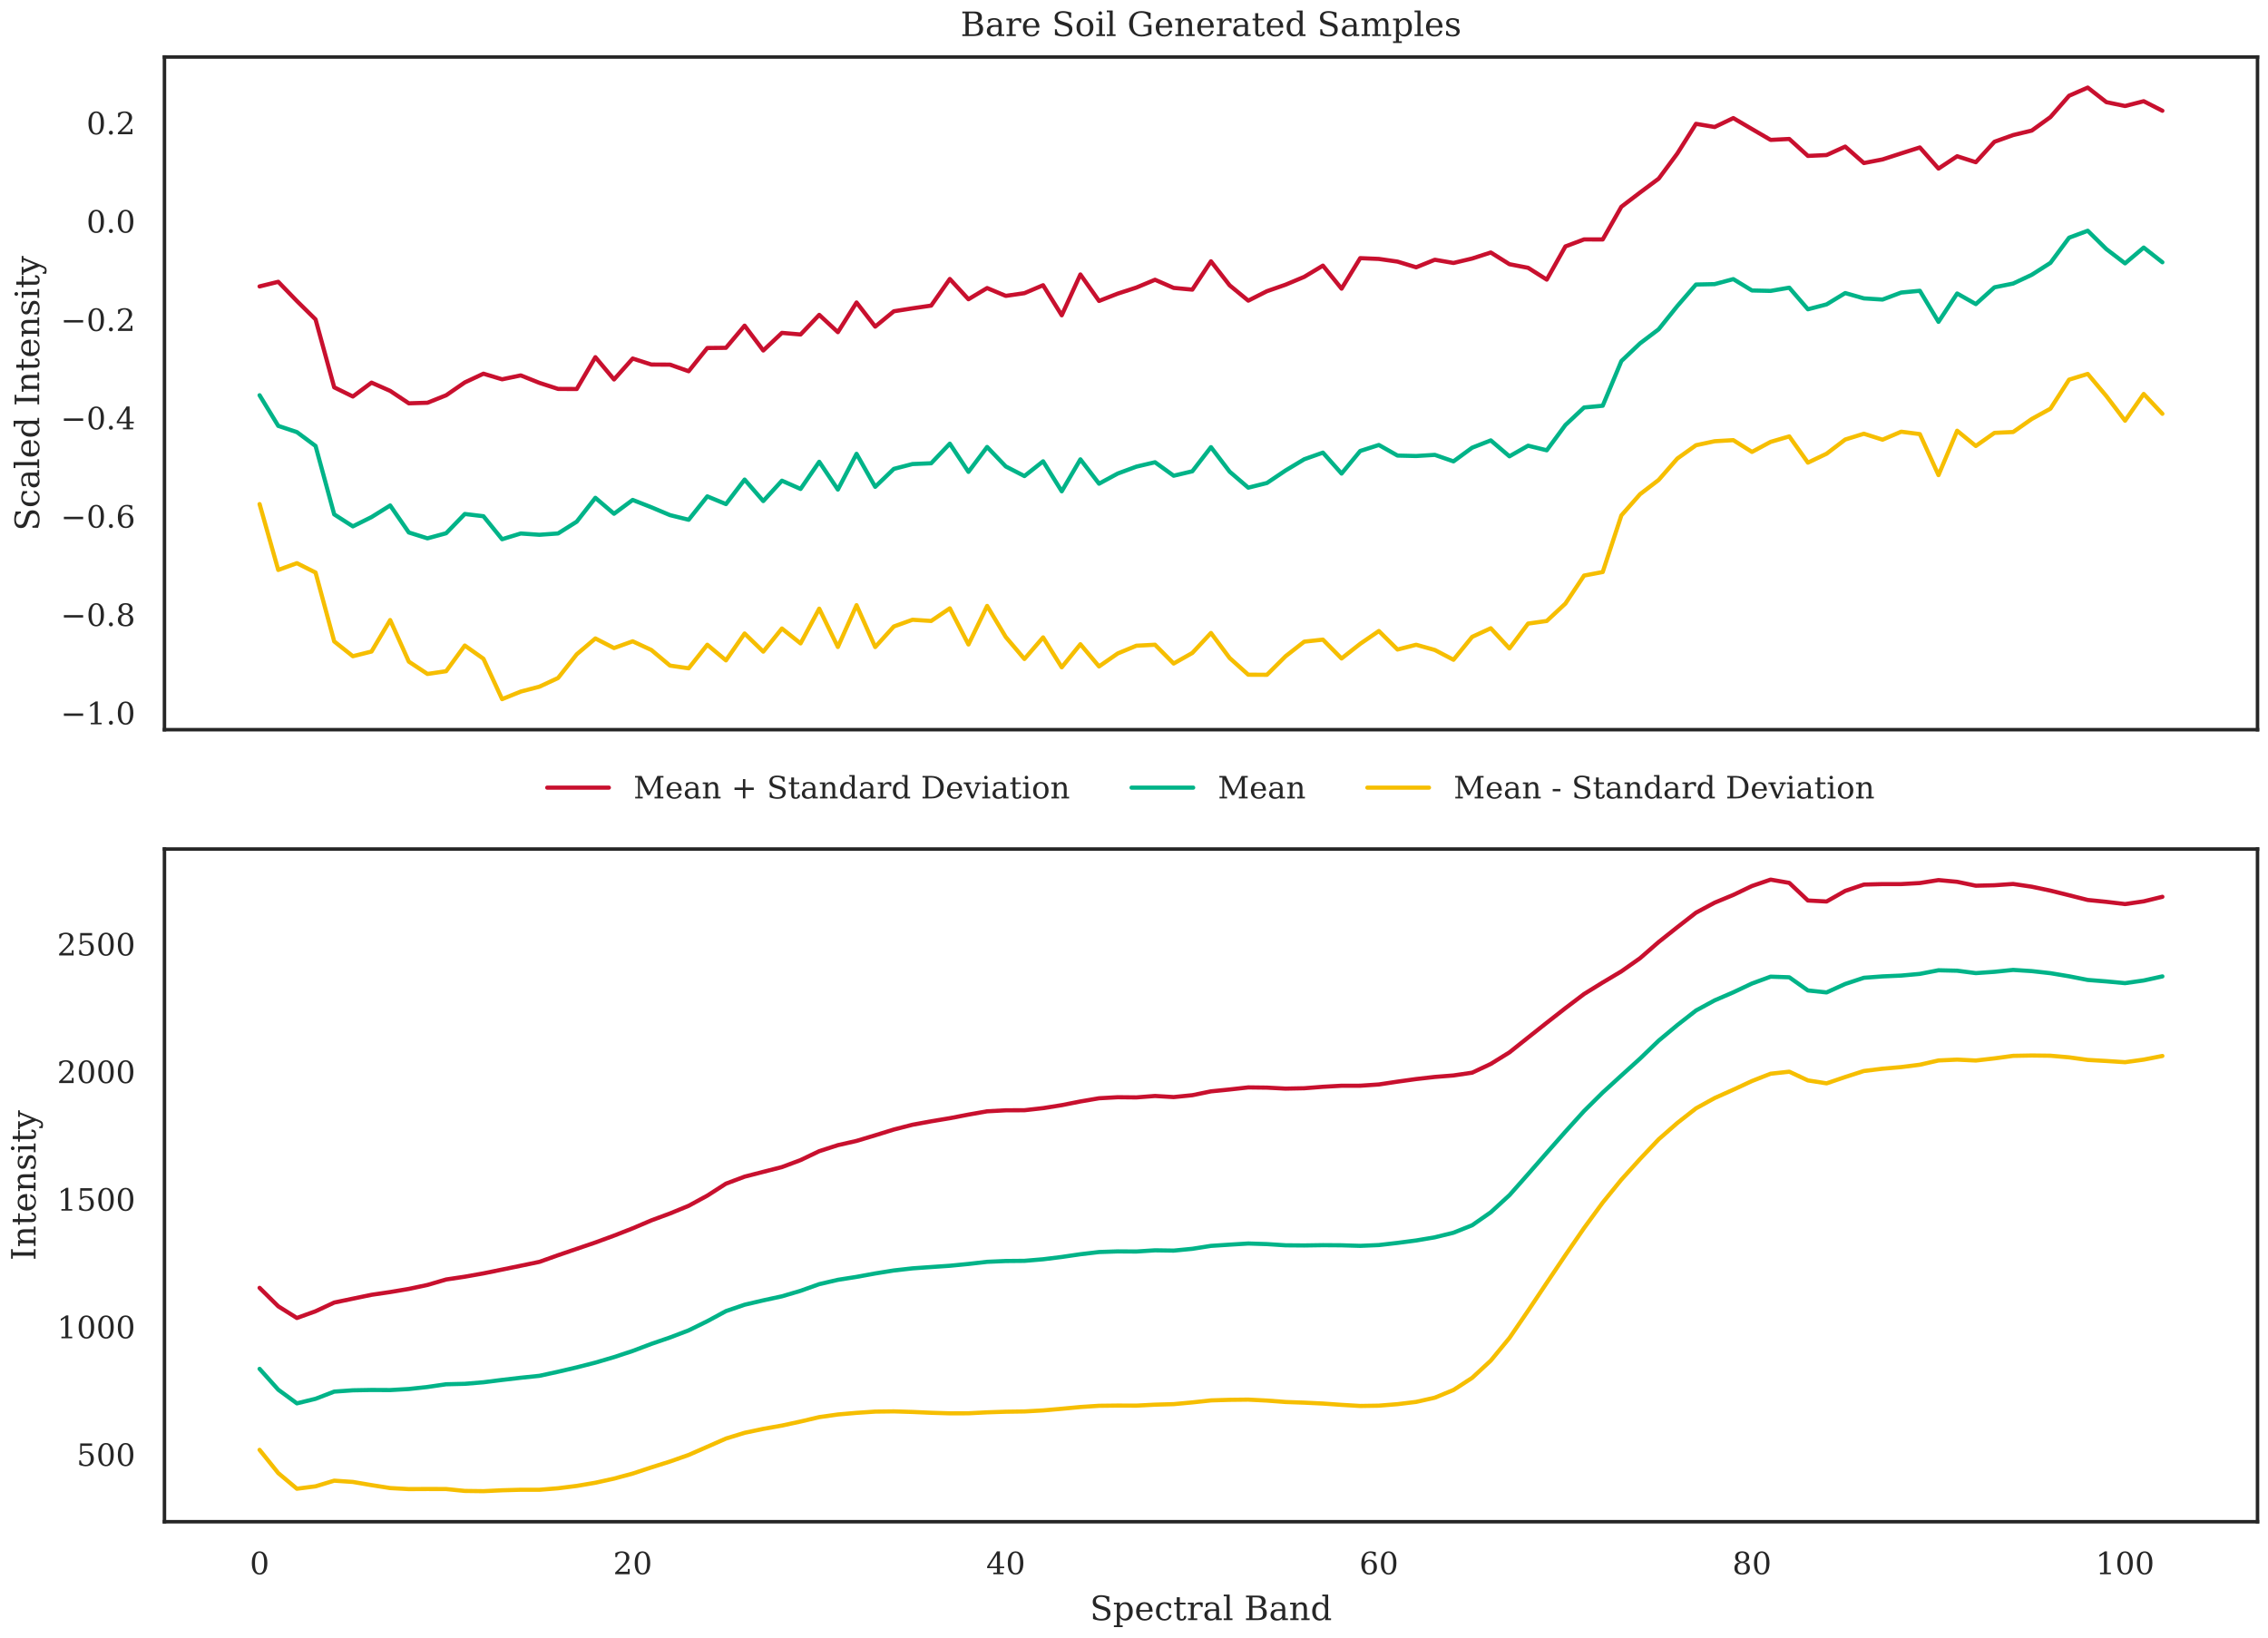 <?xml version="1.0" encoding="utf-8" standalone="no"?>
<!DOCTYPE svg PUBLIC "-//W3C//DTD SVG 1.1//EN"
  "http://www.w3.org/Graphics/SVG/1.1/DTD/svg11.dtd">
<!-- Created with matplotlib (https://matplotlib.org/) -->
<svg height="468pt" version="1.1" viewBox="0 0 648 468" width="648pt" xmlns="http://www.w3.org/2000/svg" xmlns:xlink="http://www.w3.org/1999/xlink">
 <defs>
  <style type="text/css">
*{stroke-linecap:butt;stroke-linejoin:round;}
  </style>
 </defs>
 <g id="figure_1">
  <g id="patch_1">
   <path d="M 0 468 
L 648 468 
L 648 0 
L 0 0 
z
" style="fill:#ffffff;"/>
  </g>
  <g id="axes_1">
   <g id="patch_2">
    <path d="M 46.987 208.539 
L 645 208.539 
L 645 16.295 
L 46.987 16.295 
z
" style="fill:#ffffff;"/>
   </g>
   <g id="matplotlib.axis_1"/>
   <g id="matplotlib.axis_2">
    <g id="ytick_1">
     <g id="text_1">
      <!-- −1.0 -->
      <defs>
       <path d="M 10.594 35.297 
L 73.188 35.297 
L 73.188 27.391 
L 10.594 27.391 
z
" id="DejaVuSerif-8722"/>
       <path d="M 14.203 0 
L 14.203 5.172 
L 26.906 5.172 
L 26.906 65.828 
L 12.203 56.297 
L 12.203 62.703 
L 29.984 74.219 
L 36.719 74.219 
L 36.719 5.172 
L 49.422 5.172 
L 49.422 0 
z
" id="DejaVuSerif-49"/>
       <path d="M 9.422 5.078 
Q 9.422 7.812 11.281 9.719 
Q 13.141 11.625 15.922 11.625 
Q 18.609 11.625 20.5 9.719 
Q 22.406 7.812 22.406 5.078 
Q 22.406 2.391 20.5 0.484 
Q 18.609 -1.422 15.922 -1.422 
Q 13.141 -1.422 11.281 0.453 
Q 9.422 2.344 9.422 5.078 
z
" id="DejaVuSerif-46"/>
       <path d="M 31.781 3.422 
Q 39.266 3.422 42.969 11.625 
Q 46.688 19.828 46.688 36.375 
Q 46.688 52.984 42.969 61.188 
Q 39.266 69.391 31.781 69.391 
Q 24.312 69.391 20.594 61.188 
Q 16.891 52.984 16.891 36.375 
Q 16.891 19.828 20.594 11.625 
Q 24.312 3.422 31.781 3.422 
z
M 31.781 -1.422 
Q 19.922 -1.422 13.25 8.531 
Q 6.594 18.5 6.594 36.375 
Q 6.594 54.297 13.25 64.25 
Q 19.922 74.219 31.781 74.219 
Q 43.703 74.219 50.344 64.25 
Q 56.984 54.297 56.984 36.375 
Q 56.984 18.5 50.344 8.531 
Q 43.703 -1.422 31.781 -1.422 
z
" id="DejaVuSerif-48"/>
      </defs>
      <g style="fill:#262626;" transform="translate(17.318 206.999)scale(0.088 -0.088)">
       <use xlink:href="#DejaVuSerif-8722"/>
       <use x="83.789" xlink:href="#DejaVuSerif-49"/>
       <use x="147.412" xlink:href="#DejaVuSerif-46"/>
       <use x="179.199" xlink:href="#DejaVuSerif-48"/>
      </g>
     </g>
    </g>
    <g id="ytick_2">
     <g id="text_2">
      <!-- −0.8 -->
      <defs>
       <path d="M 46.578 19.922 
Q 46.578 27.734 42.688 32.047 
Q 38.812 36.375 31.781 36.375 
Q 24.75 36.375 20.875 32.047 
Q 17 27.734 17 19.922 
Q 17 12.062 20.875 7.734 
Q 24.75 3.422 31.781 3.422 
Q 38.812 3.422 42.688 7.734 
Q 46.578 12.062 46.578 19.922 
z
M 44.578 55.328 
Q 44.578 61.969 41.203 65.672 
Q 37.844 69.391 31.781 69.391 
Q 25.781 69.391 22.391 65.672 
Q 19 61.969 19 55.328 
Q 19 48.641 22.391 44.922 
Q 25.781 41.219 31.781 41.219 
Q 37.844 41.219 41.203 44.922 
Q 44.578 48.641 44.578 55.328 
z
M 39.312 38.812 
Q 47.609 37.703 52.25 32.688 
Q 56.891 27.688 56.891 19.922 
Q 56.891 9.672 50.391 4.125 
Q 43.891 -1.422 31.781 -1.422 
Q 19.734 -1.422 13.203 4.125 
Q 6.688 9.672 6.688 19.922 
Q 6.688 27.688 11.328 32.688 
Q 15.969 37.703 24.312 38.812 
Q 16.938 40.141 13 44.406 
Q 9.078 48.688 9.078 55.328 
Q 9.078 64.109 15.125 69.156 
Q 21.188 74.219 31.781 74.219 
Q 42.391 74.219 48.438 69.156 
Q 54.5 64.109 54.5 55.328 
Q 54.5 48.688 50.562 44.406 
Q 46.625 40.141 39.312 38.812 
z
" id="DejaVuSerif-56"/>
      </defs>
      <g style="fill:#262626;" transform="translate(17.318 178.894)scale(0.088 -0.088)">
       <use xlink:href="#DejaVuSerif-8722"/>
       <use x="83.789" xlink:href="#DejaVuSerif-48"/>
       <use x="147.412" xlink:href="#DejaVuSerif-46"/>
       <use x="179.199" xlink:href="#DejaVuSerif-56"/>
      </g>
     </g>
    </g>
    <g id="ytick_3">
     <g id="text_3">
      <!-- −0.6 -->
      <defs>
       <path d="M 32.719 3.422 
Q 39.594 3.422 43.297 8.469 
Q 47.016 13.531 47.016 23 
Q 47.016 32.469 43.297 37.516 
Q 39.594 42.578 32.719 42.578 
Q 25.734 42.578 22.062 37.688 
Q 18.406 32.812 18.406 23.578 
Q 18.406 13.875 22.109 8.641 
Q 25.828 3.422 32.719 3.422 
z
M 16.797 40.141 
Q 20.125 43.797 24.312 45.594 
Q 28.516 47.406 33.797 47.406 
Q 44.672 47.406 51 40.859 
Q 57.328 34.328 57.328 23 
Q 57.328 11.922 50.516 5.25 
Q 43.703 -1.422 32.328 -1.422 
Q 19.969 -1.422 13.328 7.781 
Q 6.688 17 6.688 34.078 
Q 6.688 53.219 14.547 63.719 
Q 22.406 74.219 36.719 74.219 
Q 40.578 74.219 44.828 73.484 
Q 49.078 72.75 53.516 71.297 
L 53.516 59.281 
L 48 59.281 
Q 47.406 64.203 44.234 66.797 
Q 41.062 69.391 35.688 69.391 
Q 26.219 69.391 21.578 62.203 
Q 16.938 55.031 16.797 40.141 
z
" id="DejaVuSerif-54"/>
      </defs>
      <g style="fill:#262626;" transform="translate(17.318 150.789)scale(0.088 -0.088)">
       <use xlink:href="#DejaVuSerif-8722"/>
       <use x="83.789" xlink:href="#DejaVuSerif-48"/>
       <use x="147.412" xlink:href="#DejaVuSerif-46"/>
       <use x="179.199" xlink:href="#DejaVuSerif-54"/>
      </g>
     </g>
    </g>
    <g id="ytick_4">
     <g id="text_4">
      <!-- −0.4 -->
      <defs>
       <path d="M 34.906 24.703 
L 34.906 63.484 
L 10.016 24.703 
z
M 56.391 0 
L 23.188 0 
L 23.188 5.172 
L 34.906 5.172 
L 34.906 19.484 
L 3.078 19.484 
L 3.078 24.812 
L 35.016 74.219 
L 44.672 74.219 
L 44.672 24.703 
L 58.594 24.703 
L 58.594 19.484 
L 44.672 19.484 
L 44.672 5.172 
L 56.391 5.172 
z
" id="DejaVuSerif-52"/>
      </defs>
      <g style="fill:#262626;" transform="translate(17.318 122.684)scale(0.088 -0.088)">
       <use xlink:href="#DejaVuSerif-8722"/>
       <use x="83.789" xlink:href="#DejaVuSerif-48"/>
       <use x="147.412" xlink:href="#DejaVuSerif-46"/>
       <use x="179.199" xlink:href="#DejaVuSerif-52"/>
      </g>
     </g>
    </g>
    <g id="ytick_5">
     <g id="text_5">
      <!-- −0.2 -->
      <defs>
       <path d="M 12.797 55.516 
L 7.328 55.516 
L 7.328 68.5 
Q 12.547 71.297 17.844 72.75 
Q 23.141 74.219 28.219 74.219 
Q 39.594 74.219 46.188 68.703 
Q 52.781 63.188 52.781 53.719 
Q 52.781 43.016 37.844 28.125 
Q 36.672 27 36.078 26.422 
L 17.672 8.016 
L 48.094 8.016 
L 48.094 17 
L 53.812 17 
L 53.812 0 
L 6.781 0 
L 6.781 5.328 
L 28.906 27.391 
Q 36.234 34.719 39.359 40.844 
Q 42.484 46.969 42.484 53.719 
Q 42.484 61.078 38.641 65.234 
Q 34.812 69.391 28.078 69.391 
Q 21.094 69.391 17.281 65.922 
Q 13.484 62.453 12.797 55.516 
z
" id="DejaVuSerif-50"/>
      </defs>
      <g style="fill:#262626;" transform="translate(17.318 94.579)scale(0.088 -0.088)">
       <use xlink:href="#DejaVuSerif-8722"/>
       <use x="83.789" xlink:href="#DejaVuSerif-48"/>
       <use x="147.412" xlink:href="#DejaVuSerif-46"/>
       <use x="179.199" xlink:href="#DejaVuSerif-50"/>
      </g>
     </g>
    </g>
    <g id="ytick_6">
     <g id="text_6">
      <!-- 0.0 -->
      <g style="fill:#262626;" transform="translate(24.692 66.474)scale(0.088 -0.088)">
       <use xlink:href="#DejaVuSerif-48"/>
       <use x="63.623" xlink:href="#DejaVuSerif-46"/>
       <use x="95.41" xlink:href="#DejaVuSerif-48"/>
      </g>
     </g>
    </g>
    <g id="ytick_7">
     <g id="text_7">
      <!-- 0.2 -->
      <g style="fill:#262626;" transform="translate(24.692 38.369)scale(0.088 -0.088)">
       <use xlink:href="#DejaVuSerif-48"/>
       <use x="63.623" xlink:href="#DejaVuSerif-46"/>
       <use x="95.41" xlink:href="#DejaVuSerif-50"/>
      </g>
     </g>
    </g>
    <g id="text_8">
     <!-- Scaled Intensity -->
     <defs>
      <path d="M 9.281 3.516 
L 9.281 20.125 
L 14.891 20.062 
Q 15.141 11.766 19.703 7.781 
Q 24.266 3.812 33.594 3.812 
Q 42.281 3.812 46.844 7.25 
Q 51.422 10.688 51.422 17.281 
Q 51.422 22.562 48.656 25.391 
Q 45.906 28.219 37.016 30.906 
L 27.391 33.797 
Q 16.938 36.969 12.672 41.703 
Q 8.406 46.438 8.406 54.688 
Q 8.406 63.969 14.984 69.094 
Q 21.578 74.219 33.5 74.219 
Q 38.578 74.219 44.625 73.109 
Q 50.688 72.016 57.516 69.922 
L 57.516 54.391 
L 52 54.391 
Q 51.172 62.109 46.844 65.547 
Q 42.531 69 33.688 69 
Q 25.984 69 21.953 65.844 
Q 17.922 62.703 17.922 56.688 
Q 17.922 51.469 20.938 48.484 
Q 23.969 45.516 33.797 42.578 
L 42.828 39.891 
Q 52.734 36.922 56.953 32.297 
Q 61.188 27.688 61.188 19.922 
Q 61.188 9.328 54.391 3.953 
Q 47.609 -1.422 34.188 -1.422 
Q 28.172 -1.422 21.938 -0.188 
Q 15.719 1.031 9.281 3.516 
z
" id="DejaVuSerif-83"/>
      <path d="M 51.422 15.578 
Q 49.516 7.281 44.094 2.922 
Q 38.672 -1.422 30.078 -1.422 
Q 18.75 -1.422 11.859 6.078 
Q 4.984 13.578 4.984 25.984 
Q 4.984 38.422 11.859 45.875 
Q 18.75 53.328 30.078 53.328 
Q 35.016 53.328 39.891 52.172 
Q 44.781 51.031 49.703 48.688 
L 49.703 35.406 
L 44.484 35.406 
Q 43.453 42.234 40.016 45.359 
Q 36.578 48.484 30.172 48.484 
Q 22.906 48.484 19.188 42.844 
Q 15.484 37.203 15.484 25.984 
Q 15.484 14.75 19.172 9.078 
Q 22.859 3.422 30.172 3.422 
Q 35.984 3.422 39.453 6.438 
Q 42.922 9.469 44.188 15.578 
z
" id="DejaVuSerif-99"/>
      <path d="M 39.797 16.312 
L 39.797 27.297 
L 28.219 27.297 
Q 21.531 27.297 18.25 24.406 
Q 14.984 21.531 14.984 15.578 
Q 14.984 10.156 18.297 6.984 
Q 21.625 3.812 27.297 3.812 
Q 32.906 3.812 36.344 7.281 
Q 39.797 10.75 39.797 16.312 
z
M 48.781 32.422 
L 48.781 5.172 
L 56.781 5.172 
L 56.781 0 
L 39.797 0 
L 39.797 5.609 
Q 36.812 2 32.906 0.281 
Q 29 -1.422 23.781 -1.422 
Q 15.141 -1.422 10.062 3.172 
Q 4.984 7.766 4.984 15.578 
Q 4.984 23.641 10.797 28.078 
Q 16.609 32.516 27.203 32.516 
L 39.797 32.516 
L 39.797 36.078 
Q 39.797 42 36.203 45.234 
Q 32.625 48.484 26.125 48.484 
Q 20.75 48.484 17.578 46.047 
Q 14.406 43.609 13.625 38.812 
L 8.984 38.812 
L 8.984 49.312 
Q 13.672 51.312 18.094 52.312 
Q 22.516 53.328 26.703 53.328 
Q 37.5 53.328 43.141 47.969 
Q 48.781 42.625 48.781 32.422 
z
" id="DejaVuSerif-97"/>
      <path d="M 20.516 5.172 
L 29 5.172 
L 29 0 
L 2.875 0 
L 2.875 5.172 
L 11.531 5.172 
L 11.531 70.797 
L 2.875 70.797 
L 2.875 75.984 
L 20.516 75.984 
z
" id="DejaVuSerif-108"/>
      <path d="M 54.203 25 
L 15.484 25 
L 15.484 24.609 
Q 15.484 14.109 19.438 8.766 
Q 23.391 3.422 31.109 3.422 
Q 37.016 3.422 40.797 6.516 
Q 44.578 9.625 46.094 15.719 
L 53.328 15.719 
Q 51.172 7.172 45.375 2.875 
Q 39.594 -1.422 30.172 -1.422 
Q 18.797 -1.422 11.891 6.078 
Q 4.984 13.578 4.984 25.984 
Q 4.984 38.281 11.766 45.797 
Q 18.562 53.328 29.594 53.328 
Q 41.359 53.328 47.656 46.062 
Q 53.953 38.812 54.203 25 
z
M 43.609 30.172 
Q 43.312 39.266 39.766 43.875 
Q 36.234 48.484 29.594 48.484 
Q 23.391 48.484 19.828 43.844 
Q 16.266 39.203 15.484 30.172 
z
" id="DejaVuSerif-101"/>
      <path d="M 52.484 5.172 
L 61.078 5.172 
L 61.078 0 
L 43.5 0 
L 43.5 8.109 
Q 40.875 3.219 36.797 0.891 
Q 32.719 -1.422 26.703 -1.422 
Q 17.141 -1.422 11.062 6.172 
Q 4.984 13.766 4.984 25.984 
Q 4.984 38.188 11.031 45.75 
Q 17.094 53.328 26.703 53.328 
Q 32.719 53.328 36.797 51 
Q 40.875 48.688 43.5 43.797 
L 43.5 70.797 
L 35.016 70.797 
L 35.016 75.984 
L 52.484 75.984 
z
M 43.5 23.391 
L 43.5 28.516 
Q 43.5 37.844 39.906 42.766 
Q 36.328 47.703 29.5 47.703 
Q 22.562 47.703 19.016 42.234 
Q 15.484 36.766 15.484 25.984 
Q 15.484 15.234 19.016 9.719 
Q 22.562 4.203 29.5 4.203 
Q 36.328 4.203 39.906 9.109 
Q 43.5 14.016 43.5 23.391 
z
" id="DejaVuSerif-100"/>
      <path id="DejaVuSerif-32"/>
      <path d="M 24.703 5.172 
L 33.984 5.172 
L 33.984 0 
L 5.516 0 
L 5.516 5.172 
L 14.797 5.172 
L 14.797 67.672 
L 5.516 67.672 
L 5.516 72.906 
L 33.984 72.906 
L 33.984 67.672 
L 24.703 67.672 
z
" id="DejaVuSerif-73"/>
      <path d="M 4.109 0 
L 4.109 5.172 
L 12.203 5.172 
L 12.203 46.688 
L 3.609 46.688 
L 3.609 51.906 
L 21.188 51.906 
L 21.188 42.672 
Q 23.688 47.953 27.656 50.641 
Q 31.641 53.328 36.922 53.328 
Q 45.516 53.328 49.562 48.391 
Q 53.609 43.453 53.609 33.016 
L 53.609 5.172 
L 61.625 5.172 
L 61.625 0 
L 36.812 0 
L 36.812 5.172 
L 44.578 5.172 
L 44.578 30.172 
Q 44.578 39.703 42.234 43.234 
Q 39.891 46.781 33.984 46.781 
Q 27.734 46.781 24.453 42.203 
Q 21.188 37.641 21.188 28.906 
L 21.188 5.172 
L 29 5.172 
L 29 0 
z
" id="DejaVuSerif-110"/>
      <path d="M 10.797 46.688 
L 2.875 46.688 
L 2.875 51.906 
L 10.797 51.906 
L 10.797 68.016 
L 19.828 68.016 
L 19.828 51.906 
L 36.719 51.906 
L 36.719 46.688 
L 19.828 46.688 
L 19.828 13.719 
Q 19.828 7.125 21.094 5.266 
Q 22.359 3.422 25.781 3.422 
Q 29.297 3.422 30.906 5.484 
Q 32.516 7.562 32.625 12.203 
L 39.406 12.203 
Q 39.016 5.125 35.547 1.844 
Q 32.078 -1.422 25 -1.422 
Q 17.234 -1.422 14.016 2.016 
Q 10.797 5.469 10.797 13.719 
z
" id="DejaVuSerif-116"/>
      <path d="M 5.609 2.875 
L 5.609 14.984 
L 10.797 14.984 
Q 10.984 9.188 14.422 6.297 
Q 17.875 3.422 24.609 3.422 
Q 30.672 3.422 33.844 5.688 
Q 37.016 7.953 37.016 12.312 
Q 37.016 15.719 34.688 17.812 
Q 32.375 19.922 24.906 22.312 
L 18.406 24.516 
Q 11.719 26.656 8.719 29.875 
Q 5.719 33.109 5.719 38.094 
Q 5.719 45.219 10.938 49.266 
Q 16.156 53.328 25.391 53.328 
Q 29.5 53.328 34.031 52.25 
Q 38.578 51.172 43.406 49.125 
L 43.406 37.797 
L 38.234 37.797 
Q 38.031 42.828 34.703 45.656 
Q 31.391 48.484 25.688 48.484 
Q 20.016 48.484 17.109 46.484 
Q 14.203 44.484 14.203 40.484 
Q 14.203 37.203 16.406 35.219 
Q 18.609 33.25 25.203 31.203 
L 32.328 29 
Q 39.703 26.703 42.938 23.266 
Q 46.188 19.828 46.188 14.406 
Q 46.188 7.031 40.547 2.797 
Q 34.906 -1.422 25 -1.422 
Q 19.969 -1.422 15.188 -0.344 
Q 10.406 0.734 5.609 2.875 
z
" id="DejaVuSerif-115"/>
      <path d="M 9.719 68.016 
Q 9.719 70.266 11.344 71.922 
Q 12.984 73.578 15.281 73.578 
Q 17.531 73.578 19.156 71.922 
Q 20.797 70.266 20.797 68.016 
Q 20.797 65.719 19.188 64.109 
Q 17.578 62.5 15.281 62.5 
Q 12.984 62.5 11.344 64.109 
Q 9.719 65.719 9.719 68.016 
z
M 21.188 5.172 
L 29.688 5.172 
L 29.688 0 
L 3.609 0 
L 3.609 5.172 
L 12.203 5.172 
L 12.203 46.688 
L 3.609 46.688 
L 3.609 51.906 
L 21.188 51.906 
z
" id="DejaVuSerif-105"/>
      <path d="M 21.578 -9.516 
L 25 -0.875 
L 5.609 46.688 
L -0.297 46.688 
L -0.297 51.906 
L 23.578 51.906 
L 23.578 46.688 
L 15.281 46.688 
L 29.891 10.984 
L 44.484 46.688 
L 36.719 46.688 
L 36.719 51.906 
L 56.203 51.906 
L 56.203 46.688 
L 50.391 46.688 
L 26.609 -11.719 
Q 24.172 -17.781 21.188 -20 
Q 18.219 -22.219 12.797 -22.219 
Q 10.5 -22.219 8.078 -21.828 
Q 5.672 -21.438 3.219 -20.703 
L 3.219 -10.797 
L 7.812 -10.797 
Q 8.109 -14.109 9.5 -15.547 
Q 10.891 -17 13.812 -17 
Q 16.5 -17 18.141 -15.5 
Q 19.781 -14.016 21.578 -9.516 
z
" id="DejaVuSerif-121"/>
     </defs>
     <g style="fill:#262626;" transform="translate(11.185 151.718)rotate(-90)scale(0.096 -0.096)">
      <use xlink:href="#DejaVuSerif-83"/>
      <use x="68.506" xlink:href="#DejaVuSerif-99"/>
      <use x="124.512" xlink:href="#DejaVuSerif-97"/>
      <use x="184.131" xlink:href="#DejaVuSerif-108"/>
      <use x="216.113" xlink:href="#DejaVuSerif-101"/>
      <use x="275.293" xlink:href="#DejaVuSerif-100"/>
      <use x="339.307" xlink:href="#DejaVuSerif-32"/>
      <use x="371.094" xlink:href="#DejaVuSerif-73"/>
      <use x="410.596" xlink:href="#DejaVuSerif-110"/>
      <use x="475" xlink:href="#DejaVuSerif-116"/>
      <use x="515.186" xlink:href="#DejaVuSerif-101"/>
      <use x="574.365" xlink:href="#DejaVuSerif-110"/>
      <use x="638.77" xlink:href="#DejaVuSerif-115"/>
      <use x="690.088" xlink:href="#DejaVuSerif-105"/>
      <use x="722.07" xlink:href="#DejaVuSerif-116"/>
      <use x="762.256" xlink:href="#DejaVuSerif-121"/>
     </g>
    </g>
   </g>
   <g id="line2d_1">
    <path clip-path="url(#pf6ae013d9a)" d="M 74.17 81.851 
L 79.5 80.534 
L 84.829 86.028 
L 90.159 91.276 
L 95.489 110.695 
L 100.819 113.318 
L 106.149 109.35 
L 111.479 111.707 
L 116.809 115.262 
L 122.139 115.097 
L 127.468 112.967 
L 132.798 109.291 
L 138.128 106.797 
L 143.458 108.399 
L 148.788 107.285 
L 154.118 109.418 
L 159.448 111.144 
L 164.778 111.174 
L 170.107 102.076 
L 175.437 108.444 
L 180.767 102.467 
L 186.097 104.179 
L 191.427 104.21 
L 196.757 106.09 
L 202.087 99.454 
L 207.417 99.398 
L 212.747 93.069 
L 218.076 100.163 
L 223.406 95.132 
L 228.736 95.59 
L 234.066 89.984 
L 239.396 94.925 
L 244.726 86.448 
L 250.056 93.338 
L 255.386 88.958 
L 260.715 88.113 
L 266.045 87.337 
L 271.375 79.727 
L 276.705 85.52 
L 282.035 82.321 
L 287.365 84.556 
L 292.695 83.783 
L 298.025 81.511 
L 303.354 90.107 
L 308.684 78.44 
L 314.014 86.004 
L 319.344 83.915 
L 324.674 82.181 
L 330.004 79.951 
L 335.334 82.277 
L 340.664 82.772 
L 345.993 74.682 
L 351.323 81.541 
L 356.653 85.918 
L 361.983 83.219 
L 367.313 81.358 
L 372.643 79.12 
L 377.973 75.91 
L 383.303 82.494 
L 388.633 73.775 
L 393.962 73.999 
L 399.292 74.765 
L 404.622 76.385 
L 409.952 74.233 
L 415.282 75.149 
L 420.612 73.884 
L 425.942 72.162 
L 431.272 75.506 
L 436.601 76.537 
L 441.931 79.906 
L 447.261 70.424 
L 452.591 68.42 
L 457.921 68.431 
L 463.251 59.08 
L 468.581 55.02 
L 473.911 51.05 
L 479.24 43.868 
L 484.57 35.39 
L 489.9 36.296 
L 495.23 33.751 
L 500.56 36.878 
L 505.89 39.981 
L 511.22 39.714 
L 516.55 44.556 
L 521.88 44.313 
L 527.209 41.895 
L 532.539 46.591 
L 537.869 45.563 
L 543.199 43.835 
L 548.529 42.142 
L 553.859 48.177 
L 559.189 44.651 
L 564.519 46.357 
L 569.848 40.514 
L 575.178 38.603 
L 580.508 37.315 
L 585.838 33.458 
L 591.168 27.362 
L 596.498 25.033 
L 601.828 29.194 
L 607.158 30.299 
L 612.487 28.924 
L 617.817 31.651 
" style="fill:none;stroke:#c8102e;stroke-linecap:round;stroke-width:1.2;"/>
   </g>
   <g id="line2d_2">
    <path clip-path="url(#pf6ae013d9a)" d="M 74.17 112.959 
L 79.5 121.708 
L 84.829 123.489 
L 90.159 127.451 
L 95.489 147.001 
L 100.819 150.427 
L 106.149 147.774 
L 111.479 144.455 
L 116.809 152.174 
L 122.139 153.85 
L 127.468 152.392 
L 132.798 146.89 
L 138.128 147.528 
L 143.458 154.1 
L 148.788 152.462 
L 154.118 152.831 
L 159.448 152.451 
L 164.778 149.084 
L 170.107 142.269 
L 175.437 146.821 
L 180.767 142.871 
L 186.097 144.967 
L 191.427 147.213 
L 196.757 148.539 
L 202.087 141.856 
L 207.417 144.058 
L 212.747 137.058 
L 218.076 143.192 
L 223.406 137.377 
L 228.736 139.731 
L 234.066 131.966 
L 239.396 139.911 
L 244.726 129.699 
L 250.056 139.125 
L 255.386 133.998 
L 260.715 132.615 
L 266.045 132.397 
L 271.375 126.791 
L 276.705 134.85 
L 282.035 127.744 
L 287.365 133.305 
L 292.695 136.054 
L 298.025 131.837 
L 303.354 140.405 
L 308.684 131.276 
L 314.014 138.229 
L 319.344 135.335 
L 324.674 133.359 
L 330.004 132.103 
L 335.334 135.951 
L 340.664 134.688 
L 345.993 127.79 
L 351.323 134.795 
L 356.653 139.369 
L 361.983 138.032 
L 367.313 134.45 
L 372.643 131.248 
L 377.973 129.354 
L 383.303 135.338 
L 388.633 128.882 
L 393.962 127.167 
L 399.292 130.195 
L 404.622 130.323 
L 409.952 129.996 
L 415.282 131.85 
L 420.612 127.946 
L 425.942 125.858 
L 431.272 130.408 
L 436.601 127.375 
L 441.931 128.685 
L 447.261 121.456 
L 452.591 116.455 
L 457.921 115.953 
L 463.251 103.185 
L 468.581 98.129 
L 473.911 94.099 
L 479.24 87.456 
L 484.57 81.315 
L 489.9 81.197 
L 495.23 79.769 
L 500.56 83.011 
L 505.89 83.132 
L 511.22 82.217 
L 516.55 88.383 
L 521.88 86.989 
L 527.209 83.752 
L 532.539 85.274 
L 537.869 85.607 
L 543.199 83.604 
L 548.529 83.102 
L 553.859 91.979 
L 559.189 83.875 
L 564.519 86.904 
L 569.848 82.11 
L 575.178 81.034 
L 580.508 78.525 
L 585.838 75.126 
L 591.168 67.931 
L 596.498 65.947 
L 601.828 71.2 
L 607.158 75.263 
L 612.487 70.758 
L 617.817 74.95 
" style="fill:none;stroke:#00b388;stroke-linecap:round;stroke-width:1.2;"/>
   </g>
   <g id="line2d_3">
    <path clip-path="url(#pf6ae013d9a)" d="M 74.17 144.067 
L 79.5 162.882 
L 84.829 160.949 
L 90.159 163.627 
L 95.489 183.306 
L 100.819 187.535 
L 106.149 186.198 
L 111.479 177.204 
L 116.809 189.085 
L 122.139 192.604 
L 127.468 191.817 
L 132.798 184.489 
L 138.128 188.259 
L 143.458 199.801 
L 148.788 197.64 
L 154.118 196.244 
L 159.448 193.758 
L 164.778 186.994 
L 170.107 182.461 
L 175.437 185.198 
L 180.767 183.275 
L 186.097 185.754 
L 191.427 190.215 
L 196.757 190.988 
L 202.087 184.259 
L 207.417 188.718 
L 212.747 181.047 
L 218.076 186.222 
L 223.406 179.622 
L 228.736 183.871 
L 234.066 173.947 
L 239.396 184.897 
L 244.726 172.95 
L 250.056 184.913 
L 255.386 179.038 
L 260.715 177.118 
L 266.045 177.457 
L 271.375 173.855 
L 276.705 184.181 
L 282.035 173.167 
L 287.365 182.055 
L 292.695 188.326 
L 298.025 182.163 
L 303.354 190.703 
L 308.684 184.113 
L 314.014 190.454 
L 319.344 186.755 
L 324.674 184.537 
L 330.004 184.255 
L 335.334 189.625 
L 340.664 186.604 
L 345.993 180.897 
L 351.323 188.048 
L 356.653 192.821 
L 361.983 192.845 
L 367.313 187.541 
L 372.643 183.377 
L 377.973 182.797 
L 383.303 188.181 
L 388.633 183.989 
L 393.962 180.336 
L 399.292 185.625 
L 404.622 184.26 
L 409.952 185.759 
L 415.282 188.55 
L 420.612 182.009 
L 425.942 179.553 
L 431.272 185.311 
L 436.601 178.212 
L 441.931 177.463 
L 447.261 172.489 
L 452.591 164.49 
L 457.921 163.475 
L 463.251 147.291 
L 468.581 141.238 
L 473.911 137.148 
L 479.24 131.044 
L 484.57 127.241 
L 489.9 126.097 
L 495.23 125.788 
L 500.56 129.145 
L 505.89 126.283 
L 511.22 124.72 
L 516.55 132.21 
L 521.88 129.665 
L 527.209 125.608 
L 532.539 123.957 
L 537.869 125.652 
L 543.199 123.373 
L 548.529 124.062 
L 553.859 135.781 
L 559.189 123.1 
L 564.519 127.451 
L 569.848 123.706 
L 575.178 123.464 
L 580.508 119.735 
L 585.838 116.795 
L 591.168 108.5 
L 596.498 106.86 
L 601.828 113.206 
L 607.158 120.226 
L 612.487 112.591 
L 617.817 118.249 
" style="fill:none;stroke:#f6be00;stroke-linecap:round;stroke-width:1.2;"/>
   </g>
   <g id="line2d_4"/>
   <g id="line2d_5"/>
   <g id="line2d_6"/>
   <g id="patch_3">
    <path d="M 46.987 208.539 
L 46.987 16.295 
" style="fill:none;stroke:#262626;stroke-linecap:square;stroke-linejoin:miter;"/>
   </g>
   <g id="patch_4">
    <path d="M 645 208.539 
L 645 16.295 
" style="fill:none;stroke:#262626;stroke-linecap:square;stroke-linejoin:miter;"/>
   </g>
   <g id="patch_5">
    <path d="M 46.987 208.539 
L 645 208.539 
" style="fill:none;stroke:#262626;stroke-linecap:square;stroke-linejoin:miter;"/>
   </g>
   <g id="patch_6">
    <path d="M 46.987 16.295 
L 645 16.295 
" style="fill:none;stroke:#262626;stroke-linecap:square;stroke-linejoin:miter;"/>
   </g>
   <g id="text_9">
    <!-- Bare Soil Generated Samples -->
    <defs>
     <path d="M 24.703 5.172 
L 39.312 5.172 
Q 48.094 5.172 52.141 8.984 
Q 56.203 12.797 56.203 21.094 
Q 56.203 29.344 52.172 33.125 
Q 48.141 36.922 39.312 36.922 
L 24.703 36.922 
z
M 24.703 42.094 
L 37.109 42.094 
Q 45.125 42.094 48.797 45.172 
Q 52.484 48.25 52.484 54.891 
Q 52.484 61.578 48.797 64.625 
Q 45.125 67.672 37.109 67.672 
L 24.703 67.672 
z
M 5.516 0 
L 5.516 5.172 
L 14.797 5.172 
L 14.797 67.672 
L 5.516 67.672 
L 5.516 72.906 
L 41.5 72.906 
Q 52.547 72.906 58.125 68.391 
Q 63.719 63.875 63.719 54.891 
Q 63.719 48.391 59.828 44.531 
Q 55.953 40.672 48.484 39.797 
Q 57.766 38.625 62.578 33.859 
Q 67.391 29.109 67.391 21.094 
Q 67.391 10.25 60.547 5.125 
Q 53.719 0 39.203 0 
z
" id="DejaVuSerif-66"/>
     <path d="M 47.797 52 
L 47.797 39.016 
L 42.625 39.016 
Q 42.391 42.875 40.484 44.781 
Q 38.578 46.688 34.906 46.688 
Q 28.266 46.688 24.719 42.094 
Q 21.188 37.5 21.188 28.906 
L 21.188 5.172 
L 31.594 5.172 
L 31.594 0 
L 4.109 0 
L 4.109 5.172 
L 12.203 5.172 
L 12.203 46.781 
L 3.609 46.781 
L 3.609 51.906 
L 21.188 51.906 
L 21.188 42.672 
Q 23.828 48.094 27.969 50.703 
Q 32.125 53.328 38.094 53.328 
Q 40.281 53.328 42.703 52.984 
Q 45.125 52.641 47.797 52 
z
" id="DejaVuSerif-114"/>
     <path d="M 30.078 3.422 
Q 37.312 3.422 40.984 9.125 
Q 44.672 14.844 44.672 25.984 
Q 44.672 37.109 40.984 42.797 
Q 37.312 48.484 30.078 48.484 
Q 22.859 48.484 19.172 42.797 
Q 15.484 37.109 15.484 25.984 
Q 15.484 14.844 19.188 9.125 
Q 22.906 3.422 30.078 3.422 
z
M 30.078 -1.422 
Q 18.75 -1.422 11.859 6.078 
Q 4.984 13.578 4.984 25.984 
Q 4.984 38.375 11.844 45.844 
Q 18.703 53.328 30.078 53.328 
Q 41.453 53.328 48.312 45.844 
Q 55.172 38.375 55.172 25.984 
Q 55.172 13.578 48.312 6.078 
Q 41.453 -1.422 30.078 -1.422 
z
" id="DejaVuSerif-111"/>
     <path d="M 64.016 51.125 
Q 62.312 60.25 56.891 64.625 
Q 51.469 69 41.797 69 
Q 29.203 69 23 60.891 
Q 16.797 52.781 16.797 36.375 
Q 16.797 20.312 23.188 12.062 
Q 29.594 3.812 42 3.812 
Q 47.516 3.812 52.531 5.172 
Q 57.562 6.547 62.109 9.281 
L 62.109 28.078 
L 48.391 28.078 
L 48.391 33.297 
L 72.016 33.297 
L 72.016 6.109 
Q 65.531 2.344 58.031 0.453 
Q 50.531 -1.422 42 -1.422 
Q 25.484 -1.422 15.547 8.906 
Q 5.609 19.234 5.609 36.375 
Q 5.609 53.656 15.562 63.938 
Q 25.531 74.219 42.391 74.219 
Q 48.641 74.219 55.297 72.781 
Q 61.969 71.344 69.484 68.406 
L 69.484 51.125 
z
" id="DejaVuSerif-71"/>
     <path d="M 51.812 41.797 
Q 54.391 47.516 58.422 50.422 
Q 62.453 53.328 67.828 53.328 
Q 75.984 53.328 79.984 48.266 
Q 83.984 43.219 83.984 33.016 
L 83.984 5.172 
L 92.094 5.172 
L 92.094 0 
L 67.188 0 
L 67.188 5.172 
L 75 5.172 
L 75 31.984 
Q 75 39.938 72.656 43.312 
Q 70.312 46.688 64.891 46.688 
Q 58.891 46.688 55.734 42.141 
Q 52.594 37.594 52.594 28.906 
L 52.594 5.172 
L 60.406 5.172 
L 60.406 0 
L 35.797 0 
L 35.797 5.172 
L 43.609 5.172 
L 43.609 32.328 
Q 43.609 40.094 41.266 43.391 
Q 38.922 46.688 33.5 46.688 
Q 27.484 46.688 24.328 42.141 
Q 21.188 37.594 21.188 28.906 
L 21.188 5.172 
L 29 5.172 
L 29 0 
L 4.109 0 
L 4.109 5.172 
L 12.203 5.172 
L 12.203 46.781 
L 3.609 46.781 
L 3.609 51.906 
L 21.188 51.906 
L 21.188 42.672 
Q 23.688 47.859 27.531 50.594 
Q 31.391 53.328 36.281 53.328 
Q 42.328 53.328 46.375 50.312 
Q 50.438 47.312 51.812 41.797 
z
" id="DejaVuSerif-109"/>
     <path d="M 20.516 28.516 
L 20.516 23.391 
Q 20.516 14.016 24.094 9.109 
Q 27.688 4.203 34.516 4.203 
Q 41.406 4.203 44.938 9.719 
Q 48.484 15.234 48.484 25.984 
Q 48.484 36.766 44.938 42.234 
Q 41.406 47.703 34.516 47.703 
Q 27.688 47.703 24.094 42.766 
Q 20.516 37.844 20.516 28.516 
z
M 11.531 46.688 
L 2.875 46.688 
L 2.875 51.906 
L 20.516 51.906 
L 20.516 43.797 
Q 23.141 48.688 27.219 51 
Q 31.297 53.328 37.312 53.328 
Q 46.875 53.328 52.922 45.75 
Q 58.984 38.188 58.984 25.984 
Q 58.984 13.766 52.922 6.172 
Q 46.875 -1.422 37.312 -1.422 
Q 31.297 -1.422 27.219 0.891 
Q 23.141 3.219 20.516 8.109 
L 20.516 -15.578 
L 29 -15.578 
L 29 -20.797 
L 2.875 -20.797 
L 2.875 -15.578 
L 11.531 -15.578 
z
" id="DejaVuSerif-112"/>
    </defs>
    <g style="fill:#262626;" transform="translate(274.423 10.295)scale(0.096 -0.096)">
     <use xlink:href="#DejaVuSerif-66"/>
     <use x="73.486" xlink:href="#DejaVuSerif-97"/>
     <use x="133.105" xlink:href="#DejaVuSerif-114"/>
     <use x="180.908" xlink:href="#DejaVuSerif-101"/>
     <use x="240.088" xlink:href="#DejaVuSerif-32"/>
     <use x="271.875" xlink:href="#DejaVuSerif-83"/>
     <use x="340.381" xlink:href="#DejaVuSerif-111"/>
     <use x="400.586" xlink:href="#DejaVuSerif-105"/>
     <use x="432.568" xlink:href="#DejaVuSerif-108"/>
     <use x="464.551" xlink:href="#DejaVuSerif-32"/>
     <use x="496.338" xlink:href="#DejaVuSerif-71"/>
     <use x="576.221" xlink:href="#DejaVuSerif-101"/>
     <use x="635.4" xlink:href="#DejaVuSerif-110"/>
     <use x="699.805" xlink:href="#DejaVuSerif-101"/>
     <use x="758.984" xlink:href="#DejaVuSerif-114"/>
     <use x="806.787" xlink:href="#DejaVuSerif-97"/>
     <use x="866.406" xlink:href="#DejaVuSerif-116"/>
     <use x="906.592" xlink:href="#DejaVuSerif-101"/>
     <use x="965.771" xlink:href="#DejaVuSerif-100"/>
     <use x="1029.785" xlink:href="#DejaVuSerif-32"/>
     <use x="1061.572" xlink:href="#DejaVuSerif-83"/>
     <use x="1130.078" xlink:href="#DejaVuSerif-97"/>
     <use x="1189.697" xlink:href="#DejaVuSerif-109"/>
     <use x="1284.521" xlink:href="#DejaVuSerif-112"/>
     <use x="1348.535" xlink:href="#DejaVuSerif-108"/>
     <use x="1380.518" xlink:href="#DejaVuSerif-101"/>
     <use x="1439.697" xlink:href="#DejaVuSerif-115"/>
    </g>
   </g>
  </g>
  <g id="axes_2">
   <g id="legend_1">
    <g id="line2d_7">
     <path d="M 156.356 225.094 
L 173.956 225.094 
" style="fill:none;stroke:#c8102e;stroke-linecap:round;stroke-width:1.2;"/>
    </g>
    <g id="line2d_8"/>
    <g id="text_10">
     <!-- Mean + Standard Deviation -->
     <defs>
      <path d="M 5.516 0 
L 5.516 5.172 
L 14.797 5.172 
L 14.797 67.672 
L 4.984 67.672 
L 4.984 72.906 
L 26.219 72.906 
L 51.812 21 
L 77.391 72.906 
L 97.312 72.906 
L 97.312 67.672 
L 87.594 67.672 
L 87.594 5.172 
L 96.922 5.172 
L 96.922 0 
L 68.406 0 
L 68.406 5.172 
L 77.688 5.172 
L 77.688 61.531 
L 52.688 10.688 
L 45.797 10.688 
L 20.797 61.531 
L 20.797 5.172 
L 30.078 5.172 
L 30.078 0 
z
" id="DejaVuSerif-77"/>
      <path d="M 45.797 62.703 
L 45.797 35.297 
L 73.188 35.297 
L 73.188 27.391 
L 45.797 27.391 
L 45.797 0 
L 37.984 0 
L 37.984 27.391 
L 10.594 27.391 
L 10.594 35.297 
L 37.984 35.297 
L 37.984 62.703 
z
" id="DejaVuSerif-43"/>
      <path d="M 24.703 5.172 
L 33.797 5.172 
Q 48 5.172 55.594 13.281 
Q 63.188 21.391 63.188 36.531 
Q 63.188 51.656 55.609 59.656 
Q 48.047 67.672 33.797 67.672 
L 24.703 67.672 
z
M 5.516 0 
L 5.516 5.172 
L 14.797 5.172 
L 14.797 67.672 
L 5.516 67.672 
L 5.516 72.906 
L 34.516 72.906 
Q 53.375 72.906 63.891 63.281 
Q 74.422 53.656 74.422 36.531 
Q 74.422 19.344 63.875 9.672 
Q 53.328 0 34.516 0 
z
" id="DejaVuSerif-68"/>
      <path d="M 24.703 0 
L 5.609 46.688 
L -0.297 46.688 
L -0.297 51.906 
L 23.578 51.906 
L 23.578 46.688 
L 15.281 46.688 
L 29.891 10.984 
L 44.484 46.688 
L 36.719 46.688 
L 36.719 51.906 
L 56.203 51.906 
L 56.203 46.688 
L 50.391 46.688 
L 31.297 0 
z
" id="DejaVuSerif-118"/>
     </defs>
     <g style="fill:#262626;" transform="translate(180.996 228.174)scale(0.088 -0.088)">
      <use xlink:href="#DejaVuSerif-77"/>
      <use x="102.393" xlink:href="#DejaVuSerif-101"/>
      <use x="161.572" xlink:href="#DejaVuSerif-97"/>
      <use x="221.191" xlink:href="#DejaVuSerif-110"/>
      <use x="285.596" xlink:href="#DejaVuSerif-32"/>
      <use x="317.383" xlink:href="#DejaVuSerif-43"/>
      <use x="401.172" xlink:href="#DejaVuSerif-32"/>
      <use x="432.959" xlink:href="#DejaVuSerif-83"/>
      <use x="501.465" xlink:href="#DejaVuSerif-116"/>
      <use x="541.65" xlink:href="#DejaVuSerif-97"/>
      <use x="601.27" xlink:href="#DejaVuSerif-110"/>
      <use x="665.674" xlink:href="#DejaVuSerif-100"/>
      <use x="729.688" xlink:href="#DejaVuSerif-97"/>
      <use x="789.307" xlink:href="#DejaVuSerif-114"/>
      <use x="837.109" xlink:href="#DejaVuSerif-100"/>
      <use x="901.123" xlink:href="#DejaVuSerif-32"/>
      <use x="932.91" xlink:href="#DejaVuSerif-68"/>
      <use x="1013.086" xlink:href="#DejaVuSerif-101"/>
      <use x="1072.266" xlink:href="#DejaVuSerif-118"/>
      <use x="1128.76" xlink:href="#DejaVuSerif-105"/>
      <use x="1160.742" xlink:href="#DejaVuSerif-97"/>
      <use x="1220.361" xlink:href="#DejaVuSerif-116"/>
      <use x="1260.547" xlink:href="#DejaVuSerif-105"/>
      <use x="1292.529" xlink:href="#DejaVuSerif-111"/>
      <use x="1352.734" xlink:href="#DejaVuSerif-110"/>
     </g>
    </g>
    <g id="line2d_9">
     <path d="M 323.307 225.094 
L 340.907 225.094 
" style="fill:none;stroke:#00b388;stroke-linecap:round;stroke-width:1.2;"/>
    </g>
    <g id="line2d_10"/>
    <g id="text_11">
     <!-- Mean -->
     <g style="fill:#262626;" transform="translate(347.947 228.174)scale(0.088 -0.088)">
      <use xlink:href="#DejaVuSerif-77"/>
      <use x="102.393" xlink:href="#DejaVuSerif-101"/>
      <use x="161.572" xlink:href="#DejaVuSerif-97"/>
      <use x="221.191" xlink:href="#DejaVuSerif-110"/>
     </g>
    </g>
    <g id="line2d_11">
     <path d="M 390.68 225.094 
L 408.28 225.094 
" style="fill:none;stroke:#f6be00;stroke-linecap:round;stroke-width:1.2;"/>
    </g>
    <g id="line2d_12"/>
    <g id="text_12">
     <!-- Mean - Standard Deviation -->
     <defs>
      <path d="M 4.391 30.609 
L 29.391 30.609 
L 29.391 23 
L 4.391 23 
z
" id="DejaVuSerif-45"/>
     </defs>
     <g style="fill:#262626;" transform="translate(415.32 228.174)scale(0.088 -0.088)">
      <use xlink:href="#DejaVuSerif-77"/>
      <use x="102.393" xlink:href="#DejaVuSerif-101"/>
      <use x="161.572" xlink:href="#DejaVuSerif-97"/>
      <use x="221.191" xlink:href="#DejaVuSerif-110"/>
      <use x="285.596" xlink:href="#DejaVuSerif-32"/>
      <use x="317.383" xlink:href="#DejaVuSerif-45"/>
      <use x="351.172" xlink:href="#DejaVuSerif-32"/>
      <use x="382.959" xlink:href="#DejaVuSerif-83"/>
      <use x="451.465" xlink:href="#DejaVuSerif-116"/>
      <use x="491.65" xlink:href="#DejaVuSerif-97"/>
      <use x="551.27" xlink:href="#DejaVuSerif-110"/>
      <use x="615.674" xlink:href="#DejaVuSerif-100"/>
      <use x="679.688" xlink:href="#DejaVuSerif-97"/>
      <use x="739.307" xlink:href="#DejaVuSerif-114"/>
      <use x="787.109" xlink:href="#DejaVuSerif-100"/>
      <use x="851.123" xlink:href="#DejaVuSerif-32"/>
      <use x="882.91" xlink:href="#DejaVuSerif-68"/>
      <use x="963.086" xlink:href="#DejaVuSerif-101"/>
      <use x="1022.266" xlink:href="#DejaVuSerif-118"/>
      <use x="1078.76" xlink:href="#DejaVuSerif-105"/>
      <use x="1110.742" xlink:href="#DejaVuSerif-97"/>
      <use x="1170.361" xlink:href="#DejaVuSerif-116"/>
      <use x="1210.547" xlink:href="#DejaVuSerif-105"/>
      <use x="1242.529" xlink:href="#DejaVuSerif-111"/>
      <use x="1302.734" xlink:href="#DejaVuSerif-110"/>
     </g>
    </g>
   </g>
  </g>
  <g id="axes_3">
   <g id="patch_7">
    <path d="M 46.987 434.892 
L 645 434.892 
L 645 242.647 
L 46.987 242.647 
z
" style="fill:#ffffff;"/>
   </g>
   <g id="matplotlib.axis_3">
    <g id="xtick_1">
     <g id="text_13">
      <!-- 0 -->
      <g style="fill:#262626;" transform="translate(71.37 449.879)scale(0.088 -0.088)">
       <use xlink:href="#DejaVuSerif-48"/>
      </g>
     </g>
    </g>
    <g id="xtick_2">
     <g id="text_14">
      <!-- 20 -->
      <g style="fill:#262626;" transform="translate(175.168 449.879)scale(0.088 -0.088)">
       <use xlink:href="#DejaVuSerif-50"/>
       <use x="63.623" xlink:href="#DejaVuSerif-48"/>
      </g>
     </g>
    </g>
    <g id="xtick_3">
     <g id="text_15">
      <!-- 40 -->
      <g style="fill:#262626;" transform="translate(281.766 449.879)scale(0.088 -0.088)">
       <use xlink:href="#DejaVuSerif-52"/>
       <use x="63.623" xlink:href="#DejaVuSerif-48"/>
      </g>
     </g>
    </g>
    <g id="xtick_4">
     <g id="text_16">
      <!-- 60 -->
      <g style="fill:#262626;" transform="translate(388.363 449.879)scale(0.088 -0.088)">
       <use xlink:href="#DejaVuSerif-54"/>
       <use x="63.623" xlink:href="#DejaVuSerif-48"/>
      </g>
     </g>
    </g>
    <g id="xtick_5">
     <g id="text_17">
      <!-- 80 -->
      <g style="fill:#262626;" transform="translate(494.961 449.879)scale(0.088 -0.088)">
       <use xlink:href="#DejaVuSerif-56"/>
       <use x="63.623" xlink:href="#DejaVuSerif-48"/>
      </g>
     </g>
    </g>
    <g id="xtick_6">
     <g id="text_18">
      <!-- 100 -->
      <g style="fill:#262626;" transform="translate(598.759 449.879)scale(0.088 -0.088)">
       <use xlink:href="#DejaVuSerif-49"/>
       <use x="63.623" xlink:href="#DejaVuSerif-48"/>
       <use x="127.246" xlink:href="#DejaVuSerif-48"/>
      </g>
     </g>
    </g>
    <g id="text_19">
     <!-- Spectral Band -->
     <g style="fill:#262626;" transform="translate(311.404 463.003)scale(0.096 -0.096)">
      <use xlink:href="#DejaVuSerif-83"/>
      <use x="68.506" xlink:href="#DejaVuSerif-112"/>
      <use x="132.52" xlink:href="#DejaVuSerif-101"/>
      <use x="191.699" xlink:href="#DejaVuSerif-99"/>
      <use x="247.705" xlink:href="#DejaVuSerif-116"/>
      <use x="287.891" xlink:href="#DejaVuSerif-114"/>
      <use x="335.693" xlink:href="#DejaVuSerif-97"/>
      <use x="395.312" xlink:href="#DejaVuSerif-108"/>
      <use x="427.295" xlink:href="#DejaVuSerif-32"/>
      <use x="459.082" xlink:href="#DejaVuSerif-66"/>
      <use x="532.568" xlink:href="#DejaVuSerif-97"/>
      <use x="592.188" xlink:href="#DejaVuSerif-110"/>
      <use x="656.592" xlink:href="#DejaVuSerif-100"/>
     </g>
    </g>
   </g>
   <g id="matplotlib.axis_4">
    <g id="ytick_8">
     <g id="text_20">
      <!-- 500 -->
      <defs>
       <path d="M 50.297 72.906 
L 50.297 64.891 
L 16.891 64.891 
L 16.891 44 
Q 19.438 45.75 22.828 46.625 
Q 26.219 47.516 30.422 47.516 
Q 42.234 47.516 49.062 40.969 
Q 55.906 34.422 55.906 23.094 
Q 55.906 11.531 49 5.047 
Q 42.094 -1.422 29.594 -1.422 
Q 24.562 -1.422 19.281 -0.188 
Q 14.016 1.031 8.5 3.516 
L 8.5 17.672 
L 14.016 17.672 
Q 14.453 10.75 18.422 7.078 
Q 22.406 3.422 29.594 3.422 
Q 37.312 3.422 41.453 8.5 
Q 45.609 13.578 45.609 23.094 
Q 45.609 32.562 41.484 37.609 
Q 37.359 42.672 29.594 42.672 
Q 25.203 42.672 21.844 41.109 
Q 18.5 39.547 15.922 36.281 
L 11.719 36.281 
L 11.719 72.906 
z
" id="DejaVuSerif-53"/>
      </defs>
      <g style="fill:#262626;" transform="translate(21.89 418.916)scale(0.088 -0.088)">
       <use xlink:href="#DejaVuSerif-53"/>
       <use x="63.623" xlink:href="#DejaVuSerif-48"/>
       <use x="127.246" xlink:href="#DejaVuSerif-48"/>
      </g>
     </g>
    </g>
    <g id="ytick_9">
     <g id="text_21">
      <!-- 1000 -->
      <g style="fill:#262626;" transform="translate(16.291 382.451)scale(0.088 -0.088)">
       <use xlink:href="#DejaVuSerif-49"/>
       <use x="63.623" xlink:href="#DejaVuSerif-48"/>
       <use x="127.246" xlink:href="#DejaVuSerif-48"/>
       <use x="190.869" xlink:href="#DejaVuSerif-48"/>
      </g>
     </g>
    </g>
    <g id="ytick_10">
     <g id="text_22">
      <!-- 1500 -->
      <g style="fill:#262626;" transform="translate(16.291 345.986)scale(0.088 -0.088)">
       <use xlink:href="#DejaVuSerif-49"/>
       <use x="63.623" xlink:href="#DejaVuSerif-53"/>
       <use x="127.246" xlink:href="#DejaVuSerif-48"/>
       <use x="190.869" xlink:href="#DejaVuSerif-48"/>
      </g>
     </g>
    </g>
    <g id="ytick_11">
     <g id="text_23">
      <!-- 2000 -->
      <g style="fill:#262626;" transform="translate(16.291 309.521)scale(0.088 -0.088)">
       <use xlink:href="#DejaVuSerif-50"/>
       <use x="63.623" xlink:href="#DejaVuSerif-48"/>
       <use x="127.246" xlink:href="#DejaVuSerif-48"/>
       <use x="190.869" xlink:href="#DejaVuSerif-48"/>
      </g>
     </g>
    </g>
    <g id="ytick_12">
     <g id="text_24">
      <!-- 2500 -->
      <g style="fill:#262626;" transform="translate(16.291 273.056)scale(0.088 -0.088)">
       <use xlink:href="#DejaVuSerif-50"/>
       <use x="63.623" xlink:href="#DejaVuSerif-53"/>
       <use x="127.246" xlink:href="#DejaVuSerif-48"/>
       <use x="190.869" xlink:href="#DejaVuSerif-48"/>
      </g>
     </g>
    </g>
    <g id="text_25">
     <!-- Intensity -->
     <g style="fill:#262626;" transform="translate(10.158 360.258)rotate(-90)scale(0.096 -0.096)">
      <use xlink:href="#DejaVuSerif-73"/>
      <use x="39.502" xlink:href="#DejaVuSerif-110"/>
      <use x="103.906" xlink:href="#DejaVuSerif-116"/>
      <use x="144.092" xlink:href="#DejaVuSerif-101"/>
      <use x="203.271" xlink:href="#DejaVuSerif-110"/>
      <use x="267.676" xlink:href="#DejaVuSerif-115"/>
      <use x="318.994" xlink:href="#DejaVuSerif-105"/>
      <use x="350.977" xlink:href="#DejaVuSerif-116"/>
      <use x="391.162" xlink:href="#DejaVuSerif-121"/>
     </g>
    </g>
   </g>
   <g id="line2d_13">
    <path clip-path="url(#ped1190f902)" d="M 74.17 368.053 
L 79.5 373.322 
L 84.829 376.66 
L 90.159 374.735 
L 95.489 372.251 
L 100.819 371.138 
L 106.149 370.033 
L 111.479 369.249 
L 116.809 368.353 
L 122.139 367.219 
L 127.468 365.657 
L 132.798 364.86 
L 138.128 363.911 
L 143.458 362.823 
L 148.788 361.73 
L 154.118 360.619 
L 159.448 358.721 
L 164.778 356.901 
L 170.107 355.084 
L 175.437 353.125 
L 180.767 351.037 
L 186.097 348.768 
L 191.427 346.79 
L 196.757 344.599 
L 202.087 341.694 
L 207.417 338.27 
L 212.747 336.268 
L 218.076 334.896 
L 223.406 333.534 
L 228.736 331.535 
L 234.066 328.989 
L 239.396 327.267 
L 244.726 326.054 
L 250.056 324.454 
L 255.386 322.803 
L 260.715 321.434 
L 266.045 320.451 
L 271.375 319.563 
L 276.705 318.535 
L 282.035 317.594 
L 287.365 317.308 
L 292.695 317.285 
L 298.025 316.687 
L 303.354 315.837 
L 308.684 314.779 
L 314.014 313.868 
L 319.344 313.569 
L 324.674 313.622 
L 330.004 313.213 
L 335.334 313.529 
L 340.664 312.992 
L 345.993 311.893 
L 351.323 311.357 
L 356.653 310.764 
L 361.983 310.828 
L 367.313 311.109 
L 372.643 311.005 
L 377.973 310.589 
L 383.303 310.288 
L 388.633 310.284 
L 393.962 309.921 
L 399.292 309.116 
L 404.622 308.374 
L 409.952 307.772 
L 415.282 307.346 
L 420.612 306.555 
L 425.942 304.05 
L 431.272 300.75 
L 436.601 296.505 
L 441.931 292.281 
L 447.261 288.112 
L 452.591 284.073 
L 457.921 280.774 
L 463.251 277.597 
L 468.581 273.842 
L 473.911 269.207 
L 479.24 264.978 
L 484.57 260.827 
L 489.9 257.971 
L 495.23 255.758 
L 500.56 253.207 
L 505.89 251.386 
L 511.22 252.314 
L 516.55 257.35 
L 521.88 257.634 
L 527.209 254.603 
L 532.539 252.797 
L 537.869 252.656 
L 543.199 252.655 
L 548.529 252.36 
L 553.859 251.514 
L 559.189 252.009 
L 564.519 253.12 
L 569.848 252.991 
L 575.178 252.624 
L 580.508 253.406 
L 585.838 254.53 
L 591.168 255.851 
L 596.498 257.199 
L 601.828 257.734 
L 607.158 258.37 
L 612.487 257.592 
L 617.817 256.294 
" style="fill:none;stroke:#c8102e;stroke-linecap:round;stroke-width:1.2;"/>
   </g>
   <g id="line2d_14">
    <path clip-path="url(#ped1190f902)" d="M 74.17 391.201 
L 79.5 397.152 
L 84.829 401.057 
L 90.159 399.754 
L 95.489 397.701 
L 100.819 397.328 
L 106.149 397.23 
L 111.479 397.258 
L 116.809 396.956 
L 122.139 396.375 
L 127.468 395.603 
L 132.798 395.472 
L 138.128 395.032 
L 143.458 394.362 
L 148.788 393.74 
L 154.118 393.186 
L 159.448 392.024 
L 164.778 390.777 
L 170.107 389.414 
L 175.437 387.844 
L 180.767 386.082 
L 186.097 384.065 
L 191.427 382.234 
L 196.757 380.2 
L 202.087 377.58 
L 207.417 374.694 
L 212.747 372.87 
L 218.076 371.623 
L 223.406 370.47 
L 228.736 368.892 
L 234.066 366.992 
L 239.396 365.753 
L 244.726 364.913 
L 250.056 363.935 
L 255.386 363.076 
L 260.715 362.475 
L 266.045 362.1 
L 271.375 361.737 
L 276.705 361.215 
L 282.035 360.609 
L 287.365 360.378 
L 292.695 360.328 
L 298.025 359.881 
L 303.354 359.221 
L 308.684 358.442 
L 314.014 357.811 
L 319.344 357.63 
L 324.674 357.665 
L 330.004 357.321 
L 335.334 357.404 
L 340.664 356.889 
L 345.993 356.053 
L 351.323 355.703 
L 356.653 355.376 
L 361.983 355.545 
L 367.313 355.888 
L 372.643 355.93 
L 377.973 355.85 
L 383.303 355.887 
L 388.633 356.043 
L 393.962 355.818 
L 399.292 355.202 
L 404.622 354.507 
L 409.952 353.603 
L 415.282 352.291 
L 420.612 350.162 
L 425.942 346.444 
L 431.272 341.561 
L 436.601 335.543 
L 441.931 329.447 
L 447.261 323.402 
L 452.591 317.515 
L 457.921 312.225 
L 463.251 307.358 
L 468.581 302.535 
L 473.911 297.4 
L 479.24 292.949 
L 484.57 288.79 
L 489.9 285.888 
L 495.23 283.59 
L 500.56 281.074 
L 505.89 279.119 
L 511.22 279.293 
L 516.55 283.058 
L 521.88 283.618 
L 527.209 281.199 
L 532.539 279.435 
L 537.869 279.038 
L 543.199 278.806 
L 548.529 278.321 
L 553.859 277.288 
L 559.189 277.414 
L 564.519 278.1 
L 569.848 277.73 
L 575.178 277.185 
L 580.508 277.527 
L 585.838 278.121 
L 591.168 279.012 
L 596.498 280.054 
L 601.828 280.473 
L 607.158 280.965 
L 612.487 280.208 
L 617.817 279.037 
" style="fill:none;stroke:#00b388;stroke-linecap:round;stroke-width:1.2;"/>
   </g>
   <g id="line2d_15">
    <path clip-path="url(#ped1190f902)" d="M 74.17 414.349 
L 79.5 420.983 
L 84.829 425.455 
L 90.159 424.772 
L 95.489 423.152 
L 100.819 423.517 
L 106.149 424.427 
L 111.479 425.267 
L 116.809 425.56 
L 122.139 425.531 
L 127.468 425.55 
L 132.798 426.084 
L 138.128 426.154 
L 143.458 425.901 
L 148.788 425.75 
L 154.118 425.754 
L 159.448 425.326 
L 164.778 424.653 
L 170.107 423.743 
L 175.437 422.563 
L 180.767 421.127 
L 186.097 419.362 
L 191.427 417.679 
L 196.757 415.801 
L 202.087 413.466 
L 207.417 411.118 
L 212.747 409.473 
L 218.076 408.35 
L 223.406 407.407 
L 228.736 406.248 
L 234.066 404.996 
L 239.396 404.238 
L 244.726 403.772 
L 250.056 403.415 
L 255.386 403.349 
L 260.715 403.516 
L 266.045 403.749 
L 271.375 403.911 
L 276.705 403.895 
L 282.035 403.623 
L 287.365 403.449 
L 292.695 403.371 
L 298.025 403.075 
L 303.354 402.606 
L 308.684 402.105 
L 314.014 401.754 
L 319.344 401.691 
L 324.674 401.708 
L 330.004 401.43 
L 335.334 401.279 
L 340.664 400.786 
L 345.993 400.213 
L 351.323 400.049 
L 356.653 399.989 
L 361.983 400.261 
L 367.313 400.668 
L 372.643 400.856 
L 377.973 401.111 
L 383.303 401.486 
L 388.633 401.802 
L 393.962 401.715 
L 399.292 401.287 
L 404.622 400.64 
L 409.952 399.434 
L 415.282 397.235 
L 420.612 393.769 
L 425.942 388.837 
L 431.272 382.372 
L 436.601 374.581 
L 441.931 366.614 
L 447.261 358.692 
L 452.591 350.956 
L 457.921 343.677 
L 463.251 337.12 
L 468.581 331.229 
L 473.911 325.593 
L 479.24 320.921 
L 484.57 316.752 
L 489.9 313.805 
L 495.23 311.421 
L 500.56 308.941 
L 505.89 306.852 
L 511.22 306.271 
L 516.55 308.766 
L 521.88 309.602 
L 527.209 307.794 
L 532.539 306.074 
L 537.869 305.42 
L 543.199 304.958 
L 548.529 304.282 
L 553.859 303.062 
L 559.189 302.82 
L 564.519 303.079 
L 569.848 302.469 
L 575.178 301.746 
L 580.508 301.648 
L 585.838 301.712 
L 591.168 302.174 
L 596.498 302.908 
L 601.828 303.213 
L 607.158 303.56 
L 612.487 302.824 
L 617.817 301.78 
" style="fill:none;stroke:#f6be00;stroke-linecap:round;stroke-width:1.2;"/>
   </g>
   <g id="patch_8">
    <path d="M 46.987 434.892 
L 46.987 242.647 
" style="fill:none;stroke:#262626;stroke-linecap:square;stroke-linejoin:miter;"/>
   </g>
   <g id="patch_9">
    <path d="M 645 434.892 
L 645 242.647 
" style="fill:none;stroke:#262626;stroke-linecap:square;stroke-linejoin:miter;"/>
   </g>
   <g id="patch_10">
    <path d="M 46.987 434.892 
L 645 434.892 
" style="fill:none;stroke:#262626;stroke-linecap:square;stroke-linejoin:miter;"/>
   </g>
   <g id="patch_11">
    <path d="M 46.987 242.647 
L 645 242.647 
" style="fill:none;stroke:#262626;stroke-linecap:square;stroke-linejoin:miter;"/>
   </g>
  </g>
 </g>
 <defs>
  <clipPath id="pf6ae013d9a">
   <rect height="192.245" width="598.013" x="46.987" y="16.295"/>
  </clipPath>
  <clipPath id="ped1190f902">
   <rect height="192.245" width="598.013" x="46.987" y="242.647"/>
  </clipPath>
 </defs>
</svg>
